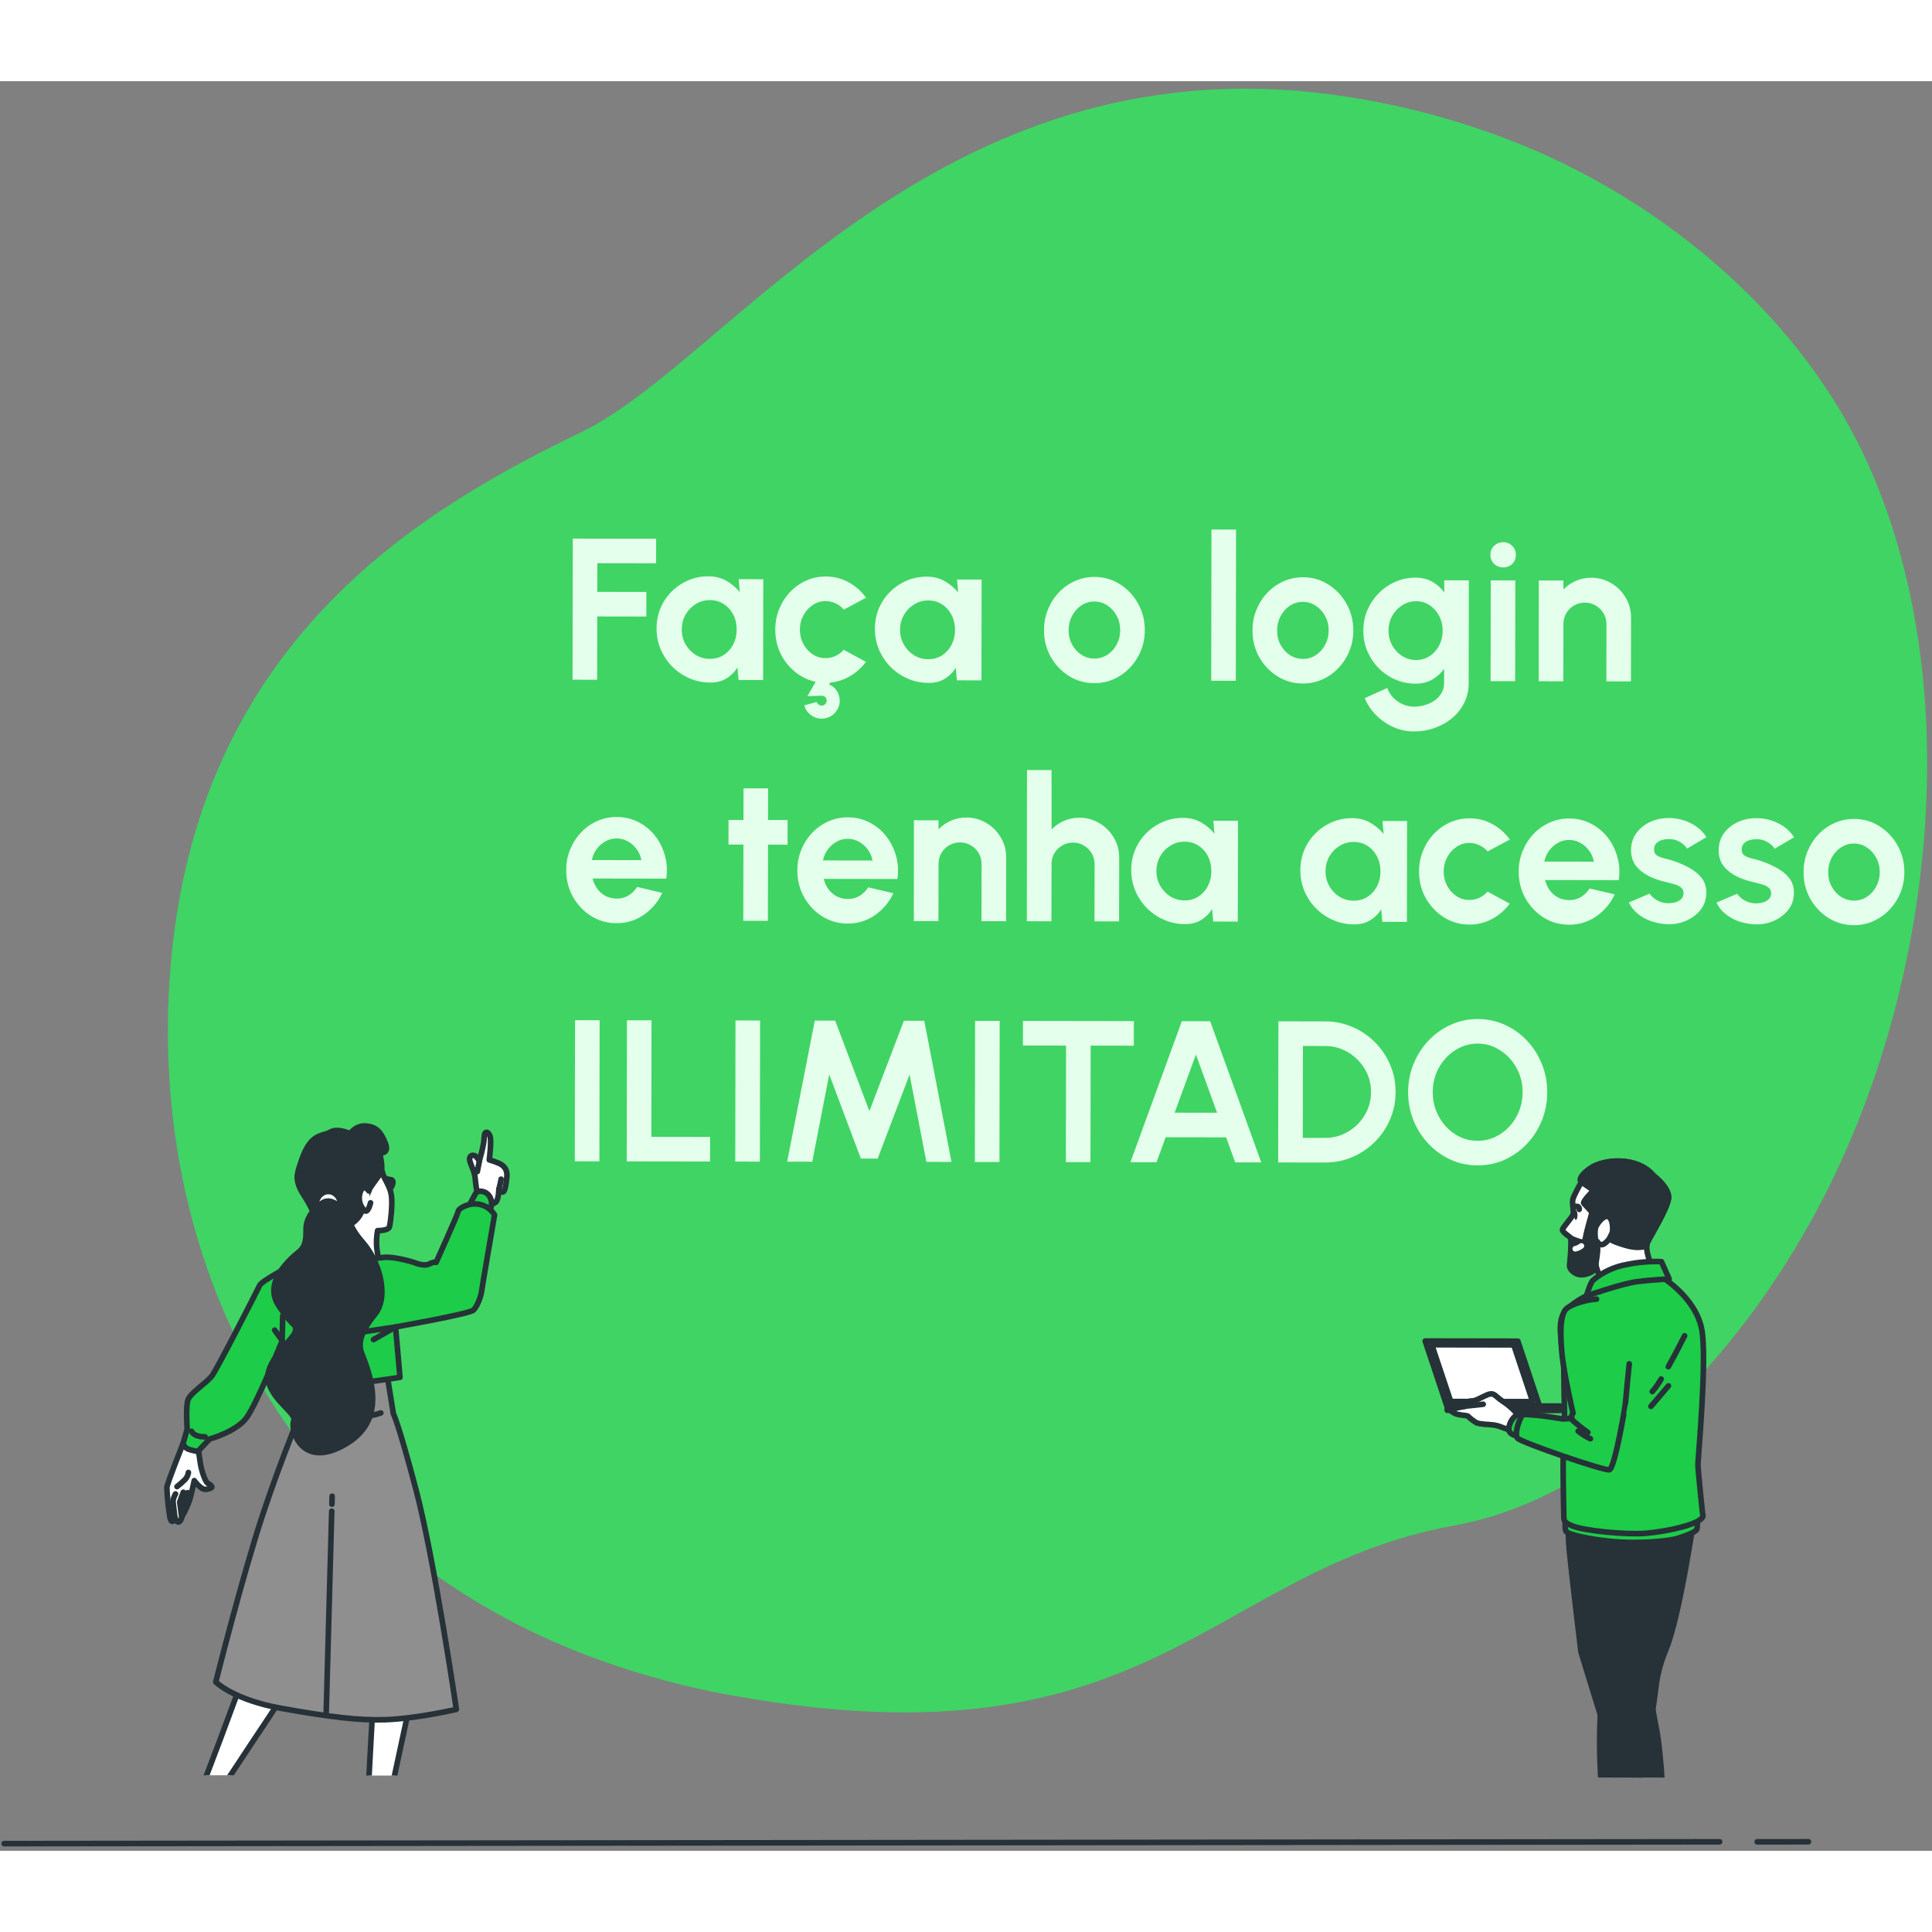 <svg width="600" height="600" viewBox="0 0 345 316" fill="none" xmlns="http://www.w3.org/2000/svg">
<rect x="0" y="0" width="345" height="316" fill="#808080" stroke="none"/>
<g clip-path="url(#clip0_0_1)">
<path d="M326.115 198.393C312.636 225.027 288.757 252.624 259.755 257.89C215.932 265.848 205.926 301.68 131.21 288.335C120.267 286.436 109.591 283.267 99.407 278.894C94.393 276.718 89.536 274.208 84.869 271.381C43.578 246.35 26.42 201.103 30.59 156.665C36.032 98.216 77.413 75.493 104.059 62.535C130.706 49.576 168.76 -9.429 242.319 3.069C253.587 4.936 264.571 8.19 275.013 12.755C298.896 23.317 321.984 42.731 333.486 68.156C334.351 70.065 335.159 72.008 335.911 73.985C350.632 112.577 344.489 162.082 326.115 198.393Z" fill="#1DCC48"/>
<path opacity="0.7" d="M326.115 198.393C312.636 225.027 288.757 252.624 259.755 257.89C215.932 265.848 205.926 301.68 131.21 288.335C120.267 286.436 109.591 283.267 99.407 278.894C94.393 276.718 89.536 274.208 84.869 271.381C43.578 246.35 26.42 201.103 30.59 156.665C36.032 98.216 77.413 75.493 104.059 62.535C130.706 49.576 168.76 -9.429 242.319 3.069C253.587 4.936 264.571 8.19 275.013 12.755C298.896 23.317 321.984 42.731 333.486 68.156C334.351 70.065 335.159 72.008 335.911 73.985C350.632 112.577 344.489 162.082 326.115 198.393Z" fill="white" fill-opacity="0.22"/>
<path d="M102.241 106.878L102.282 81.678L117.168 81.702L117.161 86.094L106.667 86.077L106.658 91.189L115.424 91.203L115.417 95.595L106.651 95.581L106.633 106.885L102.241 106.878ZM131.909 88.926L136.301 88.933L136.272 106.933L131.88 106.926L131.685 104.693C131.192 105.497 130.537 106.149 129.72 106.652C128.915 107.143 127.961 107.387 126.857 107.386C125.525 107.383 124.277 107.129 123.114 106.624C121.951 106.118 120.926 105.42 120.04 104.531C119.165 103.641 118.477 102.614 117.975 101.449C117.484 100.285 117.24 99.036 117.243 97.704C117.245 96.42 117.48 95.215 117.95 94.087C118.432 92.96 119.1 91.971 119.953 91.121C120.806 90.27 121.791 89.606 122.908 89.127C124.025 88.649 125.225 88.411 126.509 88.413C127.697 88.415 128.759 88.681 129.694 89.21C130.641 89.74 131.444 90.413 132.103 91.23L131.909 88.926ZM126.756 103.155C127.692 103.157 128.52 102.924 129.241 102.457C129.962 101.991 130.527 101.361 130.936 100.57C131.345 99.767 131.551 98.885 131.552 97.925C131.554 96.953 131.351 96.071 130.944 95.278C130.538 94.474 129.969 93.837 129.237 93.367C128.518 92.898 127.697 92.663 126.773 92.661C125.849 92.66 125.002 92.899 124.233 93.377C123.477 93.844 122.87 94.473 122.412 95.264C121.967 96.056 121.744 96.937 121.742 97.909C121.741 98.881 121.967 99.764 122.422 100.557C122.877 101.349 123.482 101.98 124.237 102.449C125.004 102.919 125.844 103.154 126.756 103.155ZM150.676 101.538L154.632 103.686C153.802 104.813 152.763 105.717 151.514 106.399C150.265 107.081 148.902 107.421 147.426 107.418C145.77 107.416 144.259 106.987 142.892 106.133C141.538 105.279 140.454 104.137 139.64 102.708C138.838 101.267 138.439 99.676 138.441 97.936C138.443 96.616 138.679 95.386 139.149 94.247C139.619 93.096 140.263 92.089 141.08 91.226C141.909 90.352 142.871 89.669 143.963 89.179C145.056 88.689 146.221 88.445 147.457 88.446C148.933 88.449 150.294 88.793 151.541 89.479C152.788 90.165 153.824 91.085 154.65 92.238L150.687 94.356C150.268 93.875 149.77 93.502 149.195 93.237C148.631 92.972 148.05 92.839 147.45 92.838C146.586 92.837 145.805 93.076 145.108 93.555C144.412 94.022 143.859 94.645 143.449 95.424C143.04 96.191 142.835 97.031 142.833 97.943C142.832 98.843 143.035 99.683 143.441 100.464C143.848 101.233 144.399 101.852 145.094 102.321C145.79 102.79 146.569 103.025 147.433 103.026C148.057 103.027 148.651 102.896 149.216 102.633C149.78 102.358 150.267 101.993 150.676 101.538ZM147.542 113.719C146.69 113.945 145.88 113.836 145.113 113.391C144.345 112.945 143.848 112.297 143.622 111.444L145.855 110.854C145.914 111.082 146.052 111.256 146.268 111.377C146.484 111.497 146.712 111.527 146.952 111.468C147.192 111.408 147.372 111.27 147.492 111.055C147.625 110.851 147.655 110.623 147.584 110.371C147.524 110.131 147.392 109.956 147.188 109.848C146.985 109.752 146.751 109.715 146.487 109.739L144.182 109.825L146.728 105.365L148.742 106.556L148.056 107.725C148.488 107.894 148.859 108.159 149.171 108.519C149.494 108.88 149.715 109.306 149.834 109.798C150.061 110.651 149.952 111.46 149.507 112.228C149.061 112.995 148.407 113.492 147.542 113.719ZM170.897 88.988L175.289 88.995L175.26 106.995L170.868 106.988L170.674 104.755C170.18 105.559 169.525 106.212 168.708 106.714C167.904 107.205 166.949 107.45 165.845 107.448C164.513 107.446 163.266 107.192 162.103 106.686C160.939 106.18 159.914 105.482 159.028 104.593C158.153 103.704 157.465 102.676 156.963 101.512C156.473 100.347 156.229 99.098 156.231 97.766C156.233 96.482 156.469 95.277 156.939 94.15C157.42 93.022 158.088 92.033 158.941 91.183C159.795 90.332 160.78 89.668 161.896 89.189C163.013 88.711 164.214 88.473 165.498 88.475C166.686 88.477 167.747 88.743 168.682 89.272C169.629 89.802 170.432 90.475 171.091 91.292L170.897 88.988ZM165.744 103.218C166.68 103.219 167.508 102.986 168.229 102.52C168.95 102.053 169.515 101.424 169.924 100.632C170.333 99.829 170.539 98.947 170.54 97.987C170.542 97.015 170.339 96.133 169.933 95.34C169.526 94.536 168.957 93.899 168.226 93.43C167.506 92.96 166.685 92.725 165.761 92.724C164.837 92.722 163.99 92.961 163.222 93.44C162.465 93.906 161.858 94.535 161.401 95.327C160.955 96.118 160.732 97 160.73 97.972C160.729 98.944 160.955 99.826 161.41 100.619C161.865 101.411 162.47 102.042 163.225 102.512C163.992 102.981 164.832 103.216 165.744 103.218ZM195.414 107.495C193.759 107.492 192.247 107.064 190.881 106.21C189.526 105.356 188.442 104.214 187.628 102.785C186.826 101.343 186.427 99.753 186.43 98.013C186.432 96.693 186.668 95.463 187.137 94.324C187.607 93.172 188.251 92.165 189.068 91.303C189.898 90.428 190.859 89.746 191.952 89.255C193.044 88.765 194.209 88.521 195.445 88.523C197.101 88.526 198.606 88.954 199.961 89.808C201.327 90.662 202.412 91.81 203.213 93.251C204.027 94.693 204.432 96.289 204.43 98.041C204.428 99.349 204.192 100.573 203.722 101.712C203.252 102.851 202.602 103.858 201.773 104.733C200.956 105.596 200 106.272 198.908 106.763C197.827 107.253 196.662 107.497 195.414 107.495ZM195.422 103.103C196.298 103.104 197.084 102.872 197.781 102.405C198.477 101.938 199.024 101.321 199.422 100.553C199.831 99.786 200.036 98.946 200.038 98.034C200.039 97.098 199.83 96.246 199.412 95.477C199.005 94.697 198.448 94.078 197.741 93.621C197.045 93.151 196.278 92.916 195.438 92.915C194.574 92.914 193.793 93.146 193.097 93.613C192.4 94.08 191.847 94.703 191.438 95.483C191.028 96.262 190.823 97.108 190.822 98.02C190.82 98.968 191.029 99.826 191.447 100.595C191.866 101.363 192.423 101.976 193.119 102.433C193.826 102.878 194.594 103.102 195.422 103.103ZM216.288 107.06L216.331 80.06L220.723 80.067L220.68 107.067L216.288 107.06ZM232.645 107.554C230.989 107.552 229.478 107.123 228.111 106.269C226.756 105.415 225.672 104.273 224.858 102.844C224.057 101.403 223.657 99.812 223.66 98.072C223.662 96.752 223.898 95.522 224.368 94.383C224.838 93.232 225.481 92.225 226.299 91.362C227.128 90.487 228.089 89.805 229.182 89.315C230.275 88.825 231.439 88.58 232.675 88.582C234.331 88.585 235.836 89.013 237.191 89.868C238.558 90.722 239.642 91.869 240.444 93.311C241.257 94.752 241.663 96.349 241.66 98.101C241.658 99.409 241.422 100.632 240.952 101.772C240.482 102.911 239.833 103.918 239.003 104.792C238.186 105.655 237.231 106.332 236.138 106.822C235.057 107.312 233.893 107.556 232.645 107.554ZM232.652 103.162C233.528 103.164 234.314 102.931 235.011 102.464C235.708 101.997 236.255 101.38 236.652 100.613C237.061 99.845 237.267 99.006 237.268 98.094C237.27 97.158 237.061 96.305 236.642 95.537C236.235 94.756 235.678 94.137 234.971 93.68C234.276 93.211 233.508 92.976 232.668 92.974C231.804 92.973 231.024 93.206 230.327 93.673C229.63 94.139 229.077 94.763 228.668 95.542C228.259 96.321 228.053 97.167 228.052 98.079C228.051 99.027 228.259 99.885 228.678 100.654C229.097 101.423 229.654 102.036 230.349 102.493C231.056 102.938 231.824 103.161 232.652 103.162ZM257.903 89.127L262.295 89.134L262.266 107.476C262.264 108.772 261.998 109.947 261.468 111.002C260.939 112.069 260.217 112.98 259.304 113.735C258.391 114.501 257.346 115.088 256.169 115.494C254.993 115.912 253.756 116.12 252.46 116.118C251.2 116.116 249.989 115.856 248.825 115.338C247.662 114.82 246.631 114.111 245.733 113.209C244.846 112.32 244.17 111.305 243.704 110.164L247.721 108.352C247.96 109.013 248.319 109.589 248.798 110.082C249.289 110.587 249.852 110.978 250.488 111.255C251.124 111.544 251.783 111.689 252.467 111.69C253.163 111.691 253.829 111.596 254.466 111.405C255.114 111.214 255.697 110.933 256.213 110.562C256.73 110.203 257.132 109.759 257.421 109.232C257.722 108.716 257.873 108.129 257.874 107.469L257.878 104.931C257.313 105.722 256.604 106.363 255.751 106.853C254.898 107.344 253.914 107.588 252.798 107.586C251.502 107.584 250.29 107.336 249.163 106.843C248.036 106.349 247.041 105.669 246.178 104.804C245.328 103.927 244.657 102.917 244.167 101.777C243.689 100.636 243.451 99.412 243.453 98.103C243.455 96.796 243.697 95.572 244.179 94.433C244.673 93.293 245.346 92.293 246.2 91.43C247.065 90.555 248.062 89.873 249.191 89.383C250.32 88.892 251.532 88.648 252.828 88.65C253.944 88.652 254.928 88.9 255.779 89.393C256.63 89.874 257.337 90.512 257.9 91.305L257.903 89.127ZM252.859 103.357C253.783 103.358 254.599 103.125 255.308 102.658C256.028 102.18 256.594 101.544 257.003 100.753C257.412 99.95 257.617 99.074 257.619 98.126C257.62 97.166 257.412 96.29 256.993 95.497C256.586 94.704 256.023 94.068 255.304 93.586C254.597 93.105 253.787 92.864 252.875 92.863C251.975 92.861 251.153 93.1 250.408 93.579C249.663 94.045 249.068 94.674 248.623 95.466C248.178 96.257 247.955 97.139 247.953 98.111C247.951 99.083 248.172 99.965 248.615 100.758C249.057 101.55 249.65 102.181 250.394 102.651C251.137 103.12 251.959 103.355 252.859 103.357ZM266.204 89.14L270.596 89.147L270.567 107.147L266.175 107.14L266.204 89.14ZM268.439 86.821C267.791 86.82 267.246 86.609 266.802 86.189C266.359 85.756 266.138 85.216 266.139 84.568C266.14 83.932 266.363 83.398 266.807 82.967C267.252 82.535 267.792 82.32 268.428 82.321C269.064 82.322 269.598 82.539 270.029 82.972C270.473 83.405 270.694 83.939 270.693 84.575C270.692 85.223 270.475 85.763 270.042 86.194C269.61 86.613 269.075 86.822 268.439 86.821ZM291.259 95.804L291.241 107.18L286.849 107.173L286.865 96.949C286.866 96.241 286.693 95.599 286.346 95.022C285.999 94.433 285.532 93.971 284.945 93.634C284.369 93.285 283.727 93.11 283.019 93.109C282.311 93.108 281.663 93.281 281.075 93.627C280.498 93.963 280.035 94.424 279.686 95.011C279.349 95.587 279.18 96.228 279.179 96.936L279.163 107.16L274.771 107.153L274.782 89.153L279.174 89.16L279.189 90.763C279.802 90.115 280.535 89.607 281.388 89.236C282.24 88.853 283.158 88.663 284.142 88.664C285.45 88.666 286.644 88.992 287.723 89.642C288.802 90.28 289.659 91.139 290.293 92.22C290.939 93.289 291.261 94.484 291.259 95.804ZM110.092 150.359C108.436 150.356 106.925 149.928 105.558 149.074C104.204 148.22 103.119 147.072 102.306 145.63C101.504 144.189 101.104 142.599 101.107 140.859C101.109 139.551 101.345 138.327 101.815 137.188C102.285 136.036 102.929 135.029 103.746 134.167C104.575 133.292 105.536 132.61 106.629 132.119C107.722 131.629 108.886 131.385 110.122 131.387C111.526 131.389 112.81 131.691 113.973 132.293C115.148 132.883 116.143 133.695 116.957 134.728C117.771 135.761 118.364 136.938 118.733 138.259C119.103 139.579 119.185 140.959 118.979 142.399L105.821 142.378C105.988 143.05 106.263 143.657 106.646 144.197C107.029 144.726 107.514 145.153 108.102 145.478C108.689 145.791 109.355 145.954 110.099 145.967C110.867 145.98 111.563 145.801 112.188 145.43C112.825 145.047 113.353 144.532 113.774 143.885L118.255 144.936C117.52 146.531 116.426 147.837 114.973 148.855C113.519 149.86 111.892 150.362 110.092 150.359ZM105.682 139.084L114.538 139.098C114.407 138.378 114.126 137.729 113.695 137.153C113.276 136.564 112.755 136.095 112.131 135.746C111.508 135.397 110.836 135.222 110.116 135.221C109.396 135.22 108.73 135.393 108.117 135.74C107.505 136.075 106.982 136.536 106.549 137.123C106.128 137.699 105.839 138.352 105.682 139.084ZM140.636 136.332L137.144 136.326L137.122 149.934L132.73 149.927L132.752 136.319L130.088 136.315L130.095 131.923L132.759 131.927L132.768 126.275L137.16 126.282L137.151 131.934L140.643 131.94L140.636 136.332ZM151.366 150.425C149.71 150.422 148.198 149.994 146.832 149.14C145.477 148.285 144.393 147.138 143.579 145.696C142.777 144.255 142.378 142.664 142.381 140.924C142.383 139.616 142.619 138.393 143.089 137.254C143.558 136.102 144.202 135.095 145.019 134.233C145.849 133.358 146.81 132.675 147.903 132.185C148.995 131.695 150.16 131.451 151.396 131.453C152.8 131.455 154.083 131.757 155.246 132.359C156.421 132.949 157.416 133.76 158.23 134.794C159.045 135.827 159.637 137.004 160.007 138.325C160.377 139.645 160.459 141.025 160.252 142.465L147.094 142.444C147.261 143.116 147.536 143.723 147.919 144.263C148.302 144.792 148.788 145.219 149.375 145.544C149.963 145.856 150.629 146.02 151.373 146.033C152.14 146.046 152.837 145.867 153.461 145.496C154.098 145.113 154.627 144.598 155.048 143.951L159.528 145.002C158.794 146.597 157.7 147.903 156.246 148.921C154.792 149.926 153.166 150.428 151.366 150.425ZM146.955 139.15L155.811 139.164C155.681 138.444 155.4 137.795 154.969 137.218C154.55 136.63 154.028 136.161 153.405 135.812C152.781 135.463 152.11 135.288 151.39 135.287C150.67 135.286 150.003 135.459 149.391 135.806C148.778 136.141 148.256 136.602 147.823 137.189C147.402 137.764 147.113 138.418 146.955 139.15ZM179.675 138.626L179.657 150.002L175.265 149.995L175.281 139.771C175.282 139.063 175.109 138.421 174.762 137.844C174.415 137.255 173.948 136.793 173.36 136.456C172.785 136.107 172.143 135.932 171.435 135.931C170.727 135.93 170.079 136.103 169.49 136.45C168.914 136.785 168.451 137.246 168.102 137.833C167.765 138.409 167.596 139.051 167.595 139.759L167.579 149.983L163.187 149.976L163.198 131.976L167.59 131.983L167.605 133.585C168.218 132.938 168.951 132.429 169.803 132.058C170.656 131.675 171.574 131.485 172.558 131.487C173.866 131.489 175.06 131.815 176.139 132.464C177.218 133.102 178.074 133.961 178.709 135.042C179.355 136.111 179.677 137.306 179.675 138.626ZM199.855 138.658L199.837 150.034L195.445 150.027L195.461 139.803C195.462 139.095 195.289 138.453 194.942 137.876C194.595 137.288 194.128 136.825 193.54 136.488C192.965 136.139 192.323 135.964 191.615 135.963C190.907 135.962 190.259 136.135 189.67 136.482C189.094 136.817 188.631 137.278 188.282 137.866C187.945 138.441 187.776 139.083 187.775 139.791L187.759 150.015L183.367 150.008L183.392 123.008L187.784 123.015L187.785 133.617C188.398 132.97 189.131 132.461 189.983 132.09C190.836 131.708 191.754 131.517 192.738 131.519C194.046 131.521 195.24 131.847 196.319 132.496C197.397 133.134 198.254 133.993 198.888 135.075C199.535 136.144 199.857 137.338 199.855 138.658ZM216.672 132.061L221.064 132.068L221.035 150.068L216.643 150.061L216.449 147.829C215.955 148.632 215.3 149.285 214.484 149.787C213.679 150.278 212.724 150.523 211.62 150.521C210.288 150.519 209.041 150.265 207.878 149.759C206.714 149.253 205.69 148.555 204.803 147.666C203.928 146.777 203.24 145.749 202.738 144.585C202.248 143.42 202.004 142.171 202.006 140.839C202.008 139.555 202.244 138.35 202.714 137.223C203.195 136.095 203.863 135.106 204.716 134.256C205.57 133.405 206.555 132.741 207.672 132.263C208.788 131.784 209.989 131.546 211.273 131.548C212.461 131.55 213.522 131.816 214.457 132.345C215.405 132.875 216.208 133.548 216.866 134.365L216.672 132.061ZM211.519 146.291C212.455 146.292 213.284 146.059 214.004 145.593C214.725 145.126 215.29 144.497 215.699 143.705C216.109 142.902 216.314 142.02 216.316 141.06C216.317 140.088 216.114 139.206 215.708 138.413C215.301 137.609 214.732 136.972 214.001 136.503C213.282 136.033 212.46 135.798 211.536 135.797C210.612 135.795 209.766 136.034 208.997 136.513C208.24 136.979 207.633 137.608 207.176 138.4C206.73 139.191 206.507 140.073 206.506 141.045C206.504 142.017 206.731 142.899 207.185 143.692C207.64 144.484 208.245 145.115 209 145.585C209.768 146.054 210.607 146.289 211.519 146.291ZM246.871 132.109L251.263 132.116L251.234 150.116L246.842 150.109L246.648 147.877C246.155 148.68 245.5 149.333 244.683 149.836C243.878 150.326 242.924 150.571 241.82 150.569C240.488 150.567 239.24 150.313 238.077 149.807C236.914 149.301 235.889 148.604 235.002 147.714C234.128 146.825 233.439 145.798 232.937 144.633C232.447 143.468 232.203 142.22 232.205 140.888C232.207 139.604 232.443 138.398 232.913 137.271C233.395 136.144 234.062 135.155 234.916 134.304C235.769 133.453 236.754 132.789 237.871 132.311C238.987 131.832 240.188 131.594 241.472 131.596C242.66 131.598 243.721 131.864 244.657 132.393C245.604 132.923 246.407 133.596 247.065 134.413L246.871 132.109ZM241.718 146.339C242.654 146.34 243.483 146.108 244.203 145.641C244.924 145.174 245.489 144.545 245.898 143.753C246.308 142.95 246.513 142.068 246.515 141.108C246.516 140.136 246.314 139.254 245.907 138.462C245.5 137.657 244.931 137.02 244.2 136.551C243.481 136.082 242.659 135.846 241.735 135.845C240.811 135.843 239.965 136.082 239.196 136.561C238.439 137.028 237.832 137.657 237.375 138.448C236.93 139.239 236.706 140.121 236.705 141.093C236.703 142.065 236.93 142.947 237.384 143.74C237.839 144.533 238.444 145.164 239.199 145.633C239.967 146.102 240.806 146.337 241.718 146.339ZM265.638 144.721L269.595 146.869C268.765 147.996 267.726 148.9 266.476 149.582C265.227 150.264 263.865 150.604 262.389 150.602C260.733 150.599 259.221 150.171 257.855 149.317C256.5 148.462 255.416 147.321 254.602 145.891C253.801 144.45 253.401 142.859 253.404 141.119C253.406 139.799 253.642 138.57 254.112 137.431C254.582 136.279 255.225 135.272 256.043 134.41C256.872 133.535 257.833 132.853 258.926 132.362C260.019 131.872 261.183 131.628 262.419 131.63C263.895 131.632 265.257 131.976 266.503 132.662C267.75 133.348 268.787 134.268 269.613 135.421L265.65 137.539C265.23 137.058 264.733 136.686 264.157 136.421C263.594 136.156 263.012 136.023 262.412 136.022C261.548 136.02 260.768 136.259 260.071 136.738C259.374 137.205 258.821 137.828 258.412 138.607C258.003 139.375 257.797 140.214 257.796 141.126C257.794 142.026 257.997 142.867 258.404 143.647C258.811 144.416 259.362 145.035 260.057 145.504C260.752 145.973 261.532 146.208 262.396 146.21C263.02 146.211 263.614 146.08 264.178 145.817C264.743 145.542 265.229 145.176 265.638 144.721ZM280.178 150.63C278.522 150.628 277.011 150.199 275.644 149.345C274.289 148.491 273.205 147.343 272.391 145.902C271.59 144.46 271.19 142.87 271.193 141.13C271.195 139.822 271.431 138.598 271.901 137.459C272.371 136.308 273.014 135.301 273.832 134.438C274.661 133.563 275.622 132.881 276.715 132.391C277.808 131.9 278.972 131.656 280.208 131.658C281.612 131.66 282.896 131.962 284.059 132.564C285.234 133.154 286.228 133.966 287.043 134.999C287.857 136.032 288.449 137.209 288.819 138.53C289.189 139.851 289.271 141.231 289.065 142.67L275.907 142.649C276.073 143.322 276.349 143.928 276.732 144.469C277.115 144.997 277.6 145.424 278.188 145.749C278.775 146.062 279.441 146.225 280.185 146.238C280.953 146.251 281.649 146.073 282.274 145.702C282.91 145.319 283.439 144.803 283.86 144.156L288.341 145.207C287.606 146.802 286.512 148.108 285.058 149.126C283.605 150.132 281.978 150.633 280.178 150.63ZM275.768 139.355L284.624 139.369C284.493 138.649 284.212 138.001 283.781 137.424C283.362 136.835 282.841 136.366 282.217 136.017C281.594 135.668 280.922 135.493 280.202 135.492C279.482 135.491 278.816 135.664 278.203 136.011C277.591 136.346 277.068 136.807 276.635 137.395C276.214 137.97 275.925 138.623 275.768 139.355ZM297.431 150.514C296.495 150.452 295.59 150.265 294.714 149.951C293.851 149.626 293.083 149.187 292.412 148.634C291.741 148.081 291.226 147.42 290.867 146.651L294.578 145.073C294.722 145.313 294.955 145.572 295.279 145.848C295.602 146.113 295.986 146.335 296.43 146.516C296.885 146.697 297.383 146.788 297.923 146.788C298.379 146.789 298.811 146.73 299.22 146.611C299.64 146.479 299.976 146.282 300.229 146.018C300.493 145.755 300.625 145.413 300.626 144.993C300.627 144.549 300.471 144.207 300.16 143.966C299.86 143.714 299.476 143.527 299.009 143.406C298.553 143.273 298.109 143.153 297.677 143.044C296.538 142.814 295.476 142.459 294.493 141.977C293.522 141.495 292.737 140.876 292.138 140.119C291.551 139.35 291.259 138.426 291.26 137.346C291.262 136.158 291.576 135.132 292.201 134.269C292.839 133.406 293.662 132.742 294.67 132.275C295.691 131.809 296.79 131.577 297.966 131.579C299.394 131.581 300.701 131.883 301.888 132.485C303.087 133.075 304.034 133.91 304.728 134.991L301.251 137.038C301.083 136.749 300.85 136.485 300.55 136.245C300.25 135.992 299.909 135.788 299.525 135.631C299.141 135.462 298.739 135.366 298.32 135.341C297.78 135.316 297.287 135.363 296.843 135.483C296.399 135.602 296.039 135.805 295.762 136.093C295.498 136.381 295.365 136.764 295.364 137.244C295.364 137.7 295.543 138.043 295.903 138.271C296.263 138.488 296.694 138.656 297.198 138.777C297.714 138.898 298.206 139.031 298.673 139.176C299.729 139.525 300.718 139.953 301.641 140.458C302.577 140.964 303.326 141.583 303.888 142.316C304.451 143.049 304.72 143.925 304.694 144.945C304.692 146.109 304.343 147.129 303.645 148.004C302.948 148.866 302.047 149.525 300.942 149.979C299.849 150.434 298.679 150.612 297.431 150.514ZM313.076 150.539C312.14 150.477 311.234 150.29 310.359 149.976C309.495 149.651 308.728 149.212 308.057 148.659C307.386 148.106 306.871 147.445 306.512 146.676L310.223 145.098C310.366 145.338 310.6 145.597 310.923 145.873C311.247 146.138 311.631 146.36 312.074 146.541C312.53 146.722 313.028 146.813 313.568 146.813C314.024 146.814 314.456 146.755 314.864 146.635C315.284 146.504 315.621 146.307 315.873 146.043C316.137 145.78 316.27 145.438 316.271 145.018C316.271 144.574 316.116 144.231 315.804 143.991C315.505 143.739 315.121 143.552 314.653 143.431C314.197 143.298 313.754 143.178 313.322 143.069C312.182 142.839 311.121 142.484 310.137 142.002C309.166 141.52 308.381 140.901 307.782 140.144C307.196 139.375 306.903 138.451 306.905 137.371C306.907 136.183 307.22 135.157 307.846 134.294C308.483 133.431 309.306 132.767 310.315 132.3C311.336 131.834 312.434 131.602 313.61 131.603C315.038 131.606 316.346 131.908 317.533 132.51C318.732 133.1 319.678 133.935 320.373 135.016L316.895 137.063C316.728 136.774 316.494 136.51 316.195 136.27C315.895 136.017 315.553 135.813 315.17 135.656C314.786 135.487 314.384 135.391 313.964 135.366C313.424 135.341 312.932 135.388 312.488 135.508C312.044 135.627 311.683 135.83 311.407 136.118C311.142 136.406 311.01 136.789 311.009 137.269C311.008 137.725 311.188 138.068 311.547 138.296C311.907 138.513 312.339 138.681 312.843 138.802C313.358 138.923 313.85 139.056 314.318 139.201C315.373 139.55 316.363 139.978 317.286 140.483C318.221 140.989 318.97 141.608 319.533 142.341C320.096 143.074 320.364 143.95 320.339 144.97C320.337 146.134 319.987 147.154 319.29 148.029C318.592 148.891 317.691 149.55 316.587 150.004C315.494 150.458 314.324 150.637 313.076 150.539ZM331.049 150.711C329.393 150.709 327.882 150.28 326.515 149.426C325.16 148.572 324.076 147.43 323.262 146.001C322.461 144.56 322.061 142.969 322.064 141.229C322.066 139.909 322.302 138.679 322.772 137.54C323.242 136.389 323.885 135.382 324.703 134.519C325.532 133.644 326.493 132.962 327.586 132.472C328.679 131.981 329.843 131.737 331.079 131.739C332.735 131.742 334.24 132.17 335.595 133.025C336.962 133.879 338.046 135.026 338.848 136.468C339.661 137.909 340.067 139.506 340.064 141.258C340.062 142.566 339.826 143.789 339.356 144.929C338.886 146.068 338.237 147.075 337.407 147.949C336.59 148.812 335.635 149.489 334.542 149.979C333.461 150.469 332.297 150.713 331.049 150.711ZM331.056 146.319C331.932 146.321 332.718 146.088 333.415 145.621C334.112 145.154 334.659 144.537 335.056 143.77C335.465 143.002 335.671 142.163 335.672 141.251C335.673 140.315 335.465 139.462 335.046 138.694C334.639 137.913 334.082 137.294 333.375 136.837C332.68 136.368 331.912 136.133 331.072 136.131C330.208 136.13 329.428 136.363 328.731 136.83C328.034 137.296 327.481 137.92 327.072 138.699C326.663 139.478 326.457 140.324 326.456 141.236C326.454 142.184 326.663 143.042 327.082 143.811C327.501 144.58 328.058 145.193 328.753 145.65C329.46 146.095 330.228 146.318 331.056 146.319ZM102.644 192.879L102.684 167.679L107.076 167.686L107.036 192.886L102.644 192.879ZM111.913 192.894L111.953 167.694L116.345 167.701L116.312 188.509L126.806 188.526L126.799 192.918L111.913 192.894ZM131.297 192.925L131.337 167.725L135.729 167.732L135.689 192.932L131.297 192.925ZM140.565 192.94L145.501 167.747L149.137 167.753L155.25 183.909L161.413 167.773L165.049 167.779L169.905 192.986L165.423 192.979L162.424 177.386L156.73 192.389L153.724 192.385L148.078 177.364L145.047 192.947L140.565 192.94ZM174.082 192.993L174.122 167.793L178.514 167.8L178.474 193L174.082 192.993ZM202.47 167.838L202.463 172.23L194.759 172.218L194.726 193.026L190.334 193.019L190.367 172.211L182.663 172.199L182.67 167.807L202.47 167.838ZM211.045 167.852L216.103 167.86L225.225 193.075L220.563 193.067L218.95 188.601L208.15 188.583L206.523 193.045L201.861 193.037L211.045 167.852ZM209.759 184.194L217.337 184.206L213.555 173.814L209.759 184.194ZM228.245 193.079L228.285 167.879L236.637 167.893C238.377 167.896 240.002 168.228 241.513 168.891C243.036 169.541 244.373 170.449 245.523 171.615C246.685 172.769 247.589 174.108 248.235 175.633C248.892 177.146 249.22 178.773 249.217 180.513C249.214 182.253 248.881 183.884 248.219 185.407C247.569 186.918 246.66 188.255 245.495 189.417C244.341 190.567 243.001 191.471 241.476 192.129C239.963 192.774 238.337 193.095 236.597 193.093L228.245 193.079ZM232.644 188.694L236.604 188.701C237.72 188.703 238.77 188.494 239.755 188.076C240.751 187.645 241.628 187.059 242.386 186.316C243.143 185.561 243.738 184.692 244.172 183.709C244.605 182.713 244.823 181.646 244.825 180.506C244.827 179.366 244.612 178.303 244.182 177.319C243.751 176.334 243.159 175.463 242.404 174.706C241.649 173.949 240.78 173.359 239.797 172.938C238.814 172.504 237.758 172.287 236.63 172.285L232.67 172.278L232.644 188.694ZM263.85 193.604C262.146 193.601 260.545 193.263 259.046 192.589C257.547 191.902 256.228 190.958 255.09 189.756C253.952 188.554 253.06 187.167 252.415 185.594C251.77 184.009 251.448 182.316 251.451 180.516C251.454 178.716 251.781 177.031 252.431 175.46C253.082 173.877 253.978 172.486 255.12 171.288C256.262 170.09 257.583 169.156 259.084 168.487C260.585 167.805 262.188 167.466 263.892 167.468C265.608 167.471 267.215 167.816 268.714 168.502C270.213 169.176 271.532 170.114 272.67 171.316C273.808 172.518 274.694 173.911 275.327 175.496C275.973 177.069 276.294 178.756 276.291 180.556C276.288 182.356 275.961 184.047 275.311 185.63C274.672 187.201 273.782 188.586 272.64 189.784C271.498 190.982 270.177 191.922 268.676 192.604C267.175 193.273 265.566 193.607 263.85 193.604ZM263.857 189.212C264.961 189.214 266 188.988 266.972 188.533C267.945 188.079 268.798 187.456 269.531 186.665C270.277 185.862 270.854 184.939 271.264 183.896C271.685 182.853 271.897 181.737 271.899 180.549C271.901 179.361 271.693 178.245 271.274 177.2C270.856 176.143 270.276 175.218 269.533 174.425C268.802 173.632 267.951 173.007 266.98 172.549C266.021 172.092 264.989 171.862 263.885 171.86C262.781 171.858 261.743 172.085 260.77 172.539C259.797 172.994 258.938 173.622 258.193 174.425C257.46 175.216 256.882 176.133 256.46 177.176C256.051 178.22 255.845 179.335 255.843 180.523C255.841 181.723 256.049 182.846 256.468 183.89C256.886 184.935 257.461 185.86 258.191 186.665C258.934 187.458 259.785 188.084 260.744 188.541C261.716 188.987 262.753 189.21 263.857 189.212Z" fill="#E4FFEB"/>
<path d="M69.886 198.912C69.632 197.218 68.604 196.086 68.345 195.05C68.126 194.268 67.841 193.511 67.493 192.788C66.615 194.756 65.936 196.823 65.468 198.954L65.244 198.366L60.992 202.031L60.727 210.199L67.645 210.565C67.645 210.565 67.364 209.213 67.266 208.21C67.193 207.22 67.248 206.223 67.429 205.25C67.429 205.25 69.385 205.302 69.558 204.547C69.73 203.792 70.14 200.595 69.886 198.912Z" fill="white" stroke="#263238" stroke-linecap="round" stroke-linejoin="round"/>
<path d="M68.779 195.904C69.039 196.013 69.309 196.088 69.584 196.127C69.836 196.128 70.286 196.183 70.137 196.849C70.076 197.203 69.896 197.518 69.631 197.731L68.779 195.904Z" fill="white" stroke="#263238" stroke-linecap="round" stroke-linejoin="round"/>
<path d="M66.573 290.275C66.573 290.275 65.6 307.912 65.6 308.193C65.6 308.475 64.4 312.85 64.57 313.502C64.74 314.154 66.099 314.344 67.034 314.439C67.969 314.534 69.917 314.814 70.682 314.815C72.019 314.796 73.355 314.675 74.677 314.451C75.186 314.264 75.866 313.708 75.273 313.238C74.68 312.768 73.236 312.583 71.539 310.439C70.736 309.497 70.026 308.465 69.421 307.36L73.046 290.472L66.573 290.275Z" fill="white" stroke="#263238" stroke-linecap="round" stroke-linejoin="round"/>
<path d="M42.714 286.979C42.714 286.979 36.068 305.027 35.559 305.771C35.049 306.516 31.605 311.273 31.5 312.181C31.395 313.089 35.808 313.204 36.574 312.648C37.339 312.092 38.255 307.222 38.765 306.236C39.275 305.249 50.589 288.29 50.589 288.29L42.714 286.979Z" fill="white" stroke="#263238" stroke-linecap="round" stroke-linejoin="round"/>
<path d="M53.941 234.485L53.81 237.515C53.81 237.515 50.351 245.663 46.984 255.765C43.313 266.78 38.532 285.857 38.532 285.857C38.532 285.857 41.676 289.031 50.221 290.559C58.766 292.088 64.073 292.738 68.715 292.593C74.334 292.414 81.494 290.747 81.494 290.747C81.494 290.747 77.52 263.735 74.273 251.465C71.027 239.196 70.246 237.975 70.246 237.975L69.146 231.138L53.941 234.485Z" fill="#8F8F8F" stroke="#263238" stroke-linecap="round" stroke-linejoin="round"/>
<path d="M59.238 255.36L58.245 291.539" stroke="#263238" stroke-linecap="round" stroke-linejoin="round"/>
<path d="M59.309 252.68L59.272 254.102" stroke="#263238" stroke-linecap="round" stroke-linejoin="round"/>
<path d="M66.463 238.241C66.988 238.123 67.501 237.981 68.002 237.814" stroke="#263238" stroke-linecap="round" stroke-linejoin="round"/>
<path d="M55.315 238.48C58.374 238.892 61.466 238.928 64.532 238.588" stroke="#263238" stroke-linecap="round" stroke-linejoin="round"/>
<path d="M85.288 198.892C85.082 197.891 84.933 196.877 84.844 195.856C84.782 194.642 83.741 193.021 83.864 192.345C83.987 191.669 84.603 191.739 84.913 191.942C85.182 192.19 85.41 192.488 85.586 192.822C85.586 192.822 86.454 189.921 86.457 188.638C86.459 187.355 87.196 187.494 87.501 188.368C87.805 189.242 87.372 192.622 87.372 192.622C87.955 192.789 88.529 192.992 89.09 193.232C89.647 193.504 90.69 194.044 90.503 195.731C90.316 197.419 90.13 198.361 89.761 198.361C89.392 198.36 89.082 197.822 89.082 197.822C89.082 197.822 89.079 199.643 88.525 200.18C88.033 200.545 87.458 200.754 86.865 200.784C86.865 200.784 87.015 199.437 85.288 198.892Z" fill="white" stroke="#263238" stroke-linecap="round" stroke-linejoin="round"/>
<path d="M89.105 197.822C89.105 197.822 89.481 196.268 89.481 196.065" stroke="#263238" stroke-linecap="round" stroke-linejoin="round"/>
<path d="M85.609 192.822L85.237 194.711" stroke="#263238" stroke-linecap="round" stroke-linejoin="round"/>
<path d="M83.761 200.779L84.92 198.629C84.92 198.629 85.371 197.944 86.436 198.341L86.468 198.341C86.936 198.519 87.324 198.885 87.555 199.366C87.785 199.846 87.841 200.405 87.71 200.929L87.411 202.142C87.411 202.142 85.097 200.683 83.761 200.779Z" fill="#1DCC48" stroke="#263238" stroke-linecap="round" stroke-linejoin="round"/>
<path d="M35.329 243.832C35.329 243.832 35.61 245.447 35.748 246.597C35.885 247.747 36.579 250.053 37.091 250.36C37.603 250.666 38.21 251.052 37.513 251.283C36.815 251.514 36.392 251.587 35.763 251.048C35.364 250.712 35.003 250.324 34.69 249.892C34.69 249.892 34.2 252.27 33.847 253.424C33.46 254.464 32.99 255.464 32.444 256.413C32.434 256.582 32.388 256.747 32.309 256.893C32.231 257.04 32.122 257.164 31.992 257.256C31.574 257.487 31.274 256.569 31.274 256.569C31.274 256.569 30.709 258.009 30.347 256.488C30.049 254.713 29.866 252.917 29.798 251.113C29.867 250.343 32.708 243.221 32.708 243.221L35.329 243.832Z" fill="white" stroke="#263238" stroke-linecap="round" stroke-linejoin="round"/>
<path d="M31.344 252.27C31.13 252.648 30.977 253.064 30.892 253.499C30.891 253.804 31.251 256.574 31.251 256.574" stroke="#263238" stroke-linecap="round" stroke-linejoin="round"/>
<path d="M32.444 256.418L32.088 253.733L32.73 251.967" stroke="#263238" stroke-linecap="round" stroke-linejoin="round"/>
<path d="M32.935 255.501C32.935 255.501 32.965 254.05 33.056 253.389C33.147 252.727 33.3 252.846 33.508 252.047" stroke="#263238" stroke-linecap="round" stroke-linejoin="round"/>
<path d="M33.644 248.439C33.578 248.901 33.383 249.329 33.084 249.662C32.618 250.13 32.126 250.566 31.611 250.968" stroke="#263238" stroke-linecap="round" stroke-linejoin="round"/>
<path d="M52.457 211.192C52.457 211.192 46.744 214.219 46.387 214.998C46.031 215.777 38.878 229.752 37.895 231.123C36.913 232.493 33.878 234.246 33.52 235.612C33.163 236.979 33.422 240.7 33.422 240.7L32.703 243.241C32.703 243.241 32.792 244.119 34.051 244.418L35.301 244.711L37.446 242.464C37.446 242.464 42.081 241.203 43.956 238.758C45.831 236.313 50.398 224.88 50.398 224.88L49.67 232.607C53.038 233.097 56.444 233.2 59.832 232.915C65.361 232.43 71.422 231.453 71.422 231.453L70.635 222.454C70.635 222.454 83.833 220.131 84.545 219.446C85.257 218.761 85.899 216.907 85.976 216.221C86.054 215.535 88.315 202.435 88.315 202.435C88.004 201.947 87.608 201.53 87.15 201.21C86.692 200.89 86.181 200.673 85.646 200.57C83.775 200.177 81.902 201.25 81.811 201.837C81.72 202.425 77.874 210.927 77.874 210.927C77.874 210.927 77.604 210.729 76.627 211.216C75.65 211.703 73.929 210.936 73.929 210.936C73.929 210.936 70.485 209.839 68.532 210.034C66.579 210.228 64.699 210.521 64.699 210.521C64.699 210.521 61.224 208.754 58.641 209.524C56.057 210.295 52.457 211.192 52.457 211.192Z" fill="#1DCC48" stroke="#263238" stroke-linecap="round" stroke-linejoin="round"/>
<path d="M64.737 223.338L70.622 222.469L66.696 224.713" stroke="#263238" stroke-linecap="round" stroke-linejoin="round"/>
<path d="M50.481 220.483L50.384 224.88L49.051 223.022" stroke="#263238" stroke-linecap="round" stroke-linejoin="round"/>
<path d="M34.222 241.091C34.222 241.091 34.491 242.079 36.627 242.082" stroke="#263238" stroke-linecap="round" stroke-linejoin="round"/>
<path d="M57.301 203.348C60.226 205.82 62.698 204.344 63.748 203.181C65.032 201.771 65.026 199.925 65.865 198.165C65.974 197.523 67.917 195.276 68.066 194.743C68.414 193.52 67.752 191.372 67.752 191.372C67.752 191.372 69.641 191.661 68.785 189.587C67.929 187.513 67.157 186.756 65.353 186.566C64.812 186.526 64.27 186.634 63.776 186.879C63.282 187.125 62.851 187.5 62.521 187.973C62.521 187.973 60.377 186.839 58.923 187.686C57.469 188.532 55.347 187.68 53.615 193.417C53.365 194.067 53.187 194.748 53.085 195.445C53.006 197.108 53.872 198.294 54.729 199.667C56.044 201.777 55.464 201.786 57.301 203.348Z" fill="#263238" stroke="#263238" stroke-linecap="round" stroke-linejoin="round"/>
<path d="M60.805 200.654C60.804 201.125 60.676 201.586 60.437 201.978C60.197 202.369 59.858 202.674 59.46 202.854C59.063 203.034 58.626 203.08 58.205 202.988C57.783 202.895 57.397 202.668 57.093 202.334C56.79 202 56.584 201.575 56.501 201.112C56.418 200.65 56.461 200.17 56.627 199.735C56.792 199.3 57.071 198.928 57.428 198.667C57.786 198.405 58.206 198.266 58.636 198.267C59.212 198.269 59.764 198.521 60.17 198.969C60.577 199.416 60.805 200.022 60.805 200.654Z" fill="white" stroke="#263238" stroke-linecap="round" stroke-linejoin="round"/>
<path d="M54.658 205.047C54.656 206.527 54.653 207.983 53.446 208.993C52.095 210.091 46.915 214.308 49.751 218.626C52.587 222.944 52.994 221.75 52.744 223.22C52.494 224.691 46.964 228.714 47.961 232.294C48.959 235.874 53.053 237.899 52.449 239.275C51.843 240.651 53.691 247.445 60.804 243.878C67.917 240.311 67.436 234.146 64.596 227.183C63.937 225.573 64.251 223.52 66.932 220.218C69.614 216.915 67.609 210.57 64.794 207.382C63.132 205.489 62.455 203.983 62.55 203.618C62.645 203.253 59.967 198.935 57.706 200.215C56.302 201.012 55.004 202.535 54.7 204.326C54.666 204.564 54.652 204.806 54.658 205.047Z" fill="#263238" stroke="#263238" stroke-linecap="round" stroke-linejoin="round"/>
<path d="M65.865 198.165C65.865 198.165 64.968 196.816 64.367 198.261C64.141 198.845 64.091 199.493 64.225 200.109C64.359 200.726 64.671 201.279 65.113 201.687C65.724 202.216 66.168 200.287 66.168 200.287" fill="white"/>
<path d="M65.865 198.165C65.865 198.165 64.968 196.816 64.367 198.261C64.141 198.845 64.091 199.493 64.225 200.109C64.359 200.726 64.671 201.279 65.113 201.687C65.724 202.216 66.168 200.287 66.168 200.287" stroke="#263238" stroke-linecap="round" stroke-linejoin="round"/>
<path d="M295.316 195.485C295.316 195.485 298.167 197.623 297.947 199.495C297.728 201.368 294.867 205.947 294.211 207.302C293.554 208.657 295.079 211.887 295.079 211.887L285.58 214.714C285.697 214.224 285.698 213.718 285.582 213.228C285.366 212.762 284.999 211.545 284.999 211.545L283.099 212.125C282.661 212.254 281.127 211.604 281.054 211.027C280.981 210.449 280.982 210.057 280.909 209.214C280.868 208.346 280.748 207.483 280.55 206.633C280.402 206.376 278.942 205.531 279.017 205.079C279.092 204.627 280.772 202.887 280.92 202.31C281.069 201.733 280.707 200.446 280.851 199.724C280.994 199.002 282.391 196.563 282.391 196.563C282.391 196.563 281.516 195.915 283.93 194.176C286.343 192.438 292.399 191.93 295.316 195.485Z" fill="white" stroke="#263238" stroke-linecap="round" stroke-linejoin="round"/>
<path d="M295.316 195.485C292.399 191.93 286.354 192.438 283.914 194.176C281.474 195.914 282.375 196.563 282.375 196.563L284.567 198.053C284.567 198.053 282.517 200.114 282.812 200.38C283.107 200.646 284.708 202.446 284.708 202.446L284.564 203.047L284.276 202.073C284.276 202.073 283.363 205.281 283.214 206.082C283.065 206.884 283.038 207.186 282.643 207.288C282.247 207.39 280.534 206.637 280.534 206.637C280.534 206.637 280.531 208.538 280.461 209.339C280.391 210.14 280.342 210.797 280.283 211.496C280.224 212.195 281.42 213.361 282.839 213.107C284.258 212.853 285.024 212.202 284.983 211.55C284.942 210.898 285.457 208.648 285.231 208.196C285.005 207.744 284.581 205.502 284.994 204.515C284.994 204.515 285.947 202.709 286.975 202.711C288.004 202.713 288.137 205.163 287.846 205.745C287.555 206.327 287.407 206.648 287.407 206.648C287.407 206.648 287.406 207.035 290.254 207.878C292.394 208.515 293.587 208.163 294.051 207.949C294.06 207.729 294.112 207.511 294.205 207.307C294.862 205.952 297.723 201.372 297.942 199.5C298.161 197.627 295.316 195.485 295.316 195.485Z" fill="#263238" stroke="#263238" stroke-linecap="round" stroke-linejoin="round"/>
<path d="M287.433 206.644C287.433 206.644 286.772 207.546 286.187 207.741C285.601 207.936 285.238 207.222 285.238 207.222" stroke="#263238" stroke-linecap="round" stroke-linejoin="round"/>
<path d="M281.11 202.501C281.109 202.967 281.24 203.34 281.399 203.34C281.557 203.34 281.695 202.968 281.695 202.502C281.696 202.036 281.565 201.663 281.401 201.663C281.238 201.663 281.111 202.04 281.11 202.501Z" fill="#263238"/>
<path d="M282.003 201.468C282.003 201.468 282.152 200.63 280.98 201.001" stroke="#263238" stroke-linecap="round" stroke-linejoin="round"/>
<path d="M281.295 208.497C281.702 208.407 282.079 208.232 282.393 207.987" stroke="white" stroke-linecap="round" stroke-linejoin="round"/>
<path d="M254.499 224.97L271.046 224.996L274.868 236.458L258.321 236.431L254.499 224.97Z" fill="white" stroke="#263238" stroke-linecap="round" stroke-linejoin="round"/>
<path d="M255.674 225.633L270.312 225.656L273.693 235.794L259.055 235.771L255.674 225.633Z" fill="white" stroke="#263238" stroke-linecap="round" stroke-linejoin="round"/>
<path d="M258.435 237.326L278.628 237.358L278.629 236.585L258.436 236.553L258.435 237.326Z" fill="white" stroke="#263238" stroke-linecap="round" stroke-linejoin="round"/>
<path d="M302.584 255.961C302.584 255.961 299.986 273.972 297.518 279.964C295.051 285.956 296.097 287.779 294.421 293.889C292.744 299.998 292.463 314.384 292.462 314.728C292.462 315.073 291.692 314.727 289.004 313.474C287.443 312.772 286.051 311.809 284.904 310.64C284.981 309.916 285.111 309.197 285.293 308.488C285.548 307.557 286.068 305.205 286.068 305.205C286.068 305.205 285.052 297.498 286.227 285.173C287.402 272.848 287.937 258.193 287.937 258.193C287.937 258.193 297.323 257.085 302.584 255.961Z" fill="#263238" stroke="#263238" stroke-linecap="round" stroke-linejoin="round"/>
<path d="M295.652 262.724C295.652 262.724 294.7 274.369 294.23 277.881C293.76 281.393 294.687 288.811 295.734 293.937C296.781 299.064 297.112 309.714 297.112 309.714C297.301 309.821 297.44 309.984 297.504 310.174C297.567 310.364 297.551 310.568 297.459 310.749C297.191 311.252 296.956 311.768 296.755 312.294C296.755 312.294 298.041 312.706 297.924 313.428C297.807 314.15 297.451 315.491 297.451 315.491C296.4 315.584 295.342 315.617 294.286 315.589C292.795 315.585 291.308 315.443 289.85 315.167L288.917 314.755C288.917 314.755 288.682 313.106 288.684 312.174C288.685 311.242 289.858 310.313 289.743 309.805C289.628 309.297 289.052 306.403 288.586 304.031C288.121 301.659 288.476 300.215 287.663 297.74C286.849 295.265 282.32 280.494 282.32 280.494C282.32 280.494 280.237 263.375 280.13 261.003C280.023 258.632 280.02 257.598 280.02 257.598C280.02 257.598 283.643 255.027 284.46 255.029C285.278 255.03 295.652 262.724 295.652 262.724Z" fill="#263238" stroke="#263238" stroke-linecap="round" stroke-linejoin="round"/>
<path d="M279.674 255.86C279.674 255.86 279.269 258.454 279.669 258.981C280.069 259.508 283.539 260.343 287.874 260.764C292.21 261.186 297.754 260.78 299.623 260.191C301.491 259.603 302.695 259.078 302.964 258.664C303.234 258.25 303.032 256.074 303.032 256.074C303.032 256.074 285.771 256.931 279.674 255.86Z" fill="#1DCC48" stroke="#263238" stroke-linecap="round" stroke-linejoin="round"/>
<path d="M296.606 213.437C296.606 213.437 302.741 217.071 303.876 222.831C304.881 227.957 303.206 246.053 303.204 247.022C303.203 247.991 304.034 255.838 304.034 255.838C304.902 257.488 297.784 258.986 293.885 259.302C290.435 259.58 282.808 258.888 280.631 257.929C279.941 257.626 279.277 257.294 279.262 256.614C279.188 253.45 279.017 245.013 279.256 243.756C279.554 242.205 279.246 233.166 279.251 230.068C279.256 226.97 277.95 222.254 279.125 220.252C280.299 218.251 283.297 216.905 283.297 216.905C287.127 214.391 291.844 213.162 296.606 213.437Z" fill="#1DCC48" stroke="#263238" stroke-linecap="round" stroke-linejoin="round"/>
<path d="M296.635 231.755C296.186 232.542 295.655 233.292 295.049 233.993" stroke="#263238" stroke-linecap="round" stroke-linejoin="round"/>
<path d="M300.825 224.037C300.825 224.037 299.412 226.867 297.915 229.548" stroke="#263238" stroke-linecap="round" stroke-linejoin="round"/>
<path d="M297.931 232.982L294.813 236.639" stroke="#263238" stroke-linecap="round" stroke-linejoin="round"/>
<path d="M296.684 210.791L298.067 213.891C298.067 213.891 295.144 214.017 292.438 214.348C289.731 214.679 283.297 216.919 283.297 216.919C283.297 216.919 283.955 214.59 284.467 214.125C286.134 212.675 288.247 211.69 290.543 211.293C292.554 210.878 294.621 210.708 296.684 210.791Z" fill="#1DCC48" stroke="#263238" stroke-linecap="round" stroke-linejoin="round"/>
<path d="M286.056 240.175C286.056 240.175 285.579 245.051 284.993 245.297C284.407 245.543 269.328 240.87 268.247 240.393C267.657 240.134 267.016 239.975 266.359 239.924C266.154 239.868 264.329 239.865 263.654 239.561C263.085 239.219 262.565 238.818 262.105 238.366C261.899 238.249 260.28 238.186 259.811 237.897C259.342 237.607 258.731 237.359 259.137 237.178C259.934 236.959 260.744 236.781 261.564 236.646C261.564 236.646 261.634 235.812 262.447 235.693C263.259 235.573 262.974 235.875 264.948 234.863C266.923 233.85 266.705 234.688 268.392 235.763C270.078 236.837 270.883 238.035 271.089 238.096C271.294 238.157 277.415 240.198 277.415 240.198L286.056 240.175Z" fill="white" stroke="#263238" stroke-linecap="round" stroke-linejoin="round"/>
<path d="M261.543 236.614L264.857 236.26" stroke="#263238" stroke-linecap="round" stroke-linejoin="round"/>
<path d="M272.613 238.537C272.613 238.537 271.685 237.827 271.057 238.068C270.429 238.309 269.515 239.347 269.423 240.633C269.331 241.918 271.7 242.085 271.7 242.085L272.613 238.537Z" fill="#1DCC48" stroke="#263238" stroke-linecap="round" stroke-linejoin="round"/>
<path d="M285.1 217.49C283.882 217.488 280.673 218.266 279.675 219.242C278.676 220.219 278.561 223.051 278.887 226.863C279.213 230.674 280.895 237.814 280.901 237.851C280.901 237.767 280.694 238.228 280.641 238.316C280.419 238.666 280.984 238.722 280.456 238.782C279.996 238.84 279.533 238.871 279.068 238.873L276.748 238.52C275.198 238.281 273.632 238.132 272.059 238.075C271.569 238.074 270.266 241.575 270.998 242.34C271.73 243.105 286.391 248.155 287.378 247.957C288.365 247.758 290.266 236.315 290.24 236.245C290.53 233.105 290.878 229.425 290.942 229.039" fill="#1DCC48"/>
<path d="M285.1 217.49C283.882 217.488 280.673 218.266 279.675 219.242C278.676 220.219 278.561 223.051 278.887 226.863C279.213 230.674 280.895 237.814 280.901 237.851C280.901 237.767 280.694 238.228 280.641 238.316C280.419 238.666 280.984 238.722 280.456 238.782C279.996 238.84 279.533 238.871 279.068 238.873L276.748 238.52C275.198 238.281 273.632 238.132 272.059 238.075C271.569 238.074 270.266 241.575 270.998 242.34C271.73 243.105 286.391 248.155 287.378 247.957C288.365 247.758 290.266 236.315 290.24 236.245C290.53 233.105 290.878 229.425 290.942 229.039" stroke="#263238" stroke-linecap="round" stroke-linejoin="round"/>
<path d="M280.456 238.791C281.42 239.686 282.453 240.52 283.548 241.289" stroke="#263238" stroke-linecap="round" stroke-linejoin="round"/>
<path d="M281.819 241.048C282.472 241.59 283.206 242.051 284 242.417" stroke="#263238" stroke-linecap="round" stroke-linejoin="round"/>
</g>
<path d="M313.782 314.398L322.936 314.388" stroke="#263238" stroke-linecap="round" stroke-linejoin="round"/>
<path d="M0.75 314.719L307.074 314.394" stroke="#263238" stroke-linecap="round" stroke-linejoin="round"/>
<defs>
<clipPath id="clip0_0_1">
<rect width="320.473" height="302.174" fill="white" transform="translate(24.009 0.315) rotate(0.091)"/>
</clipPath>
</defs>
</svg>
